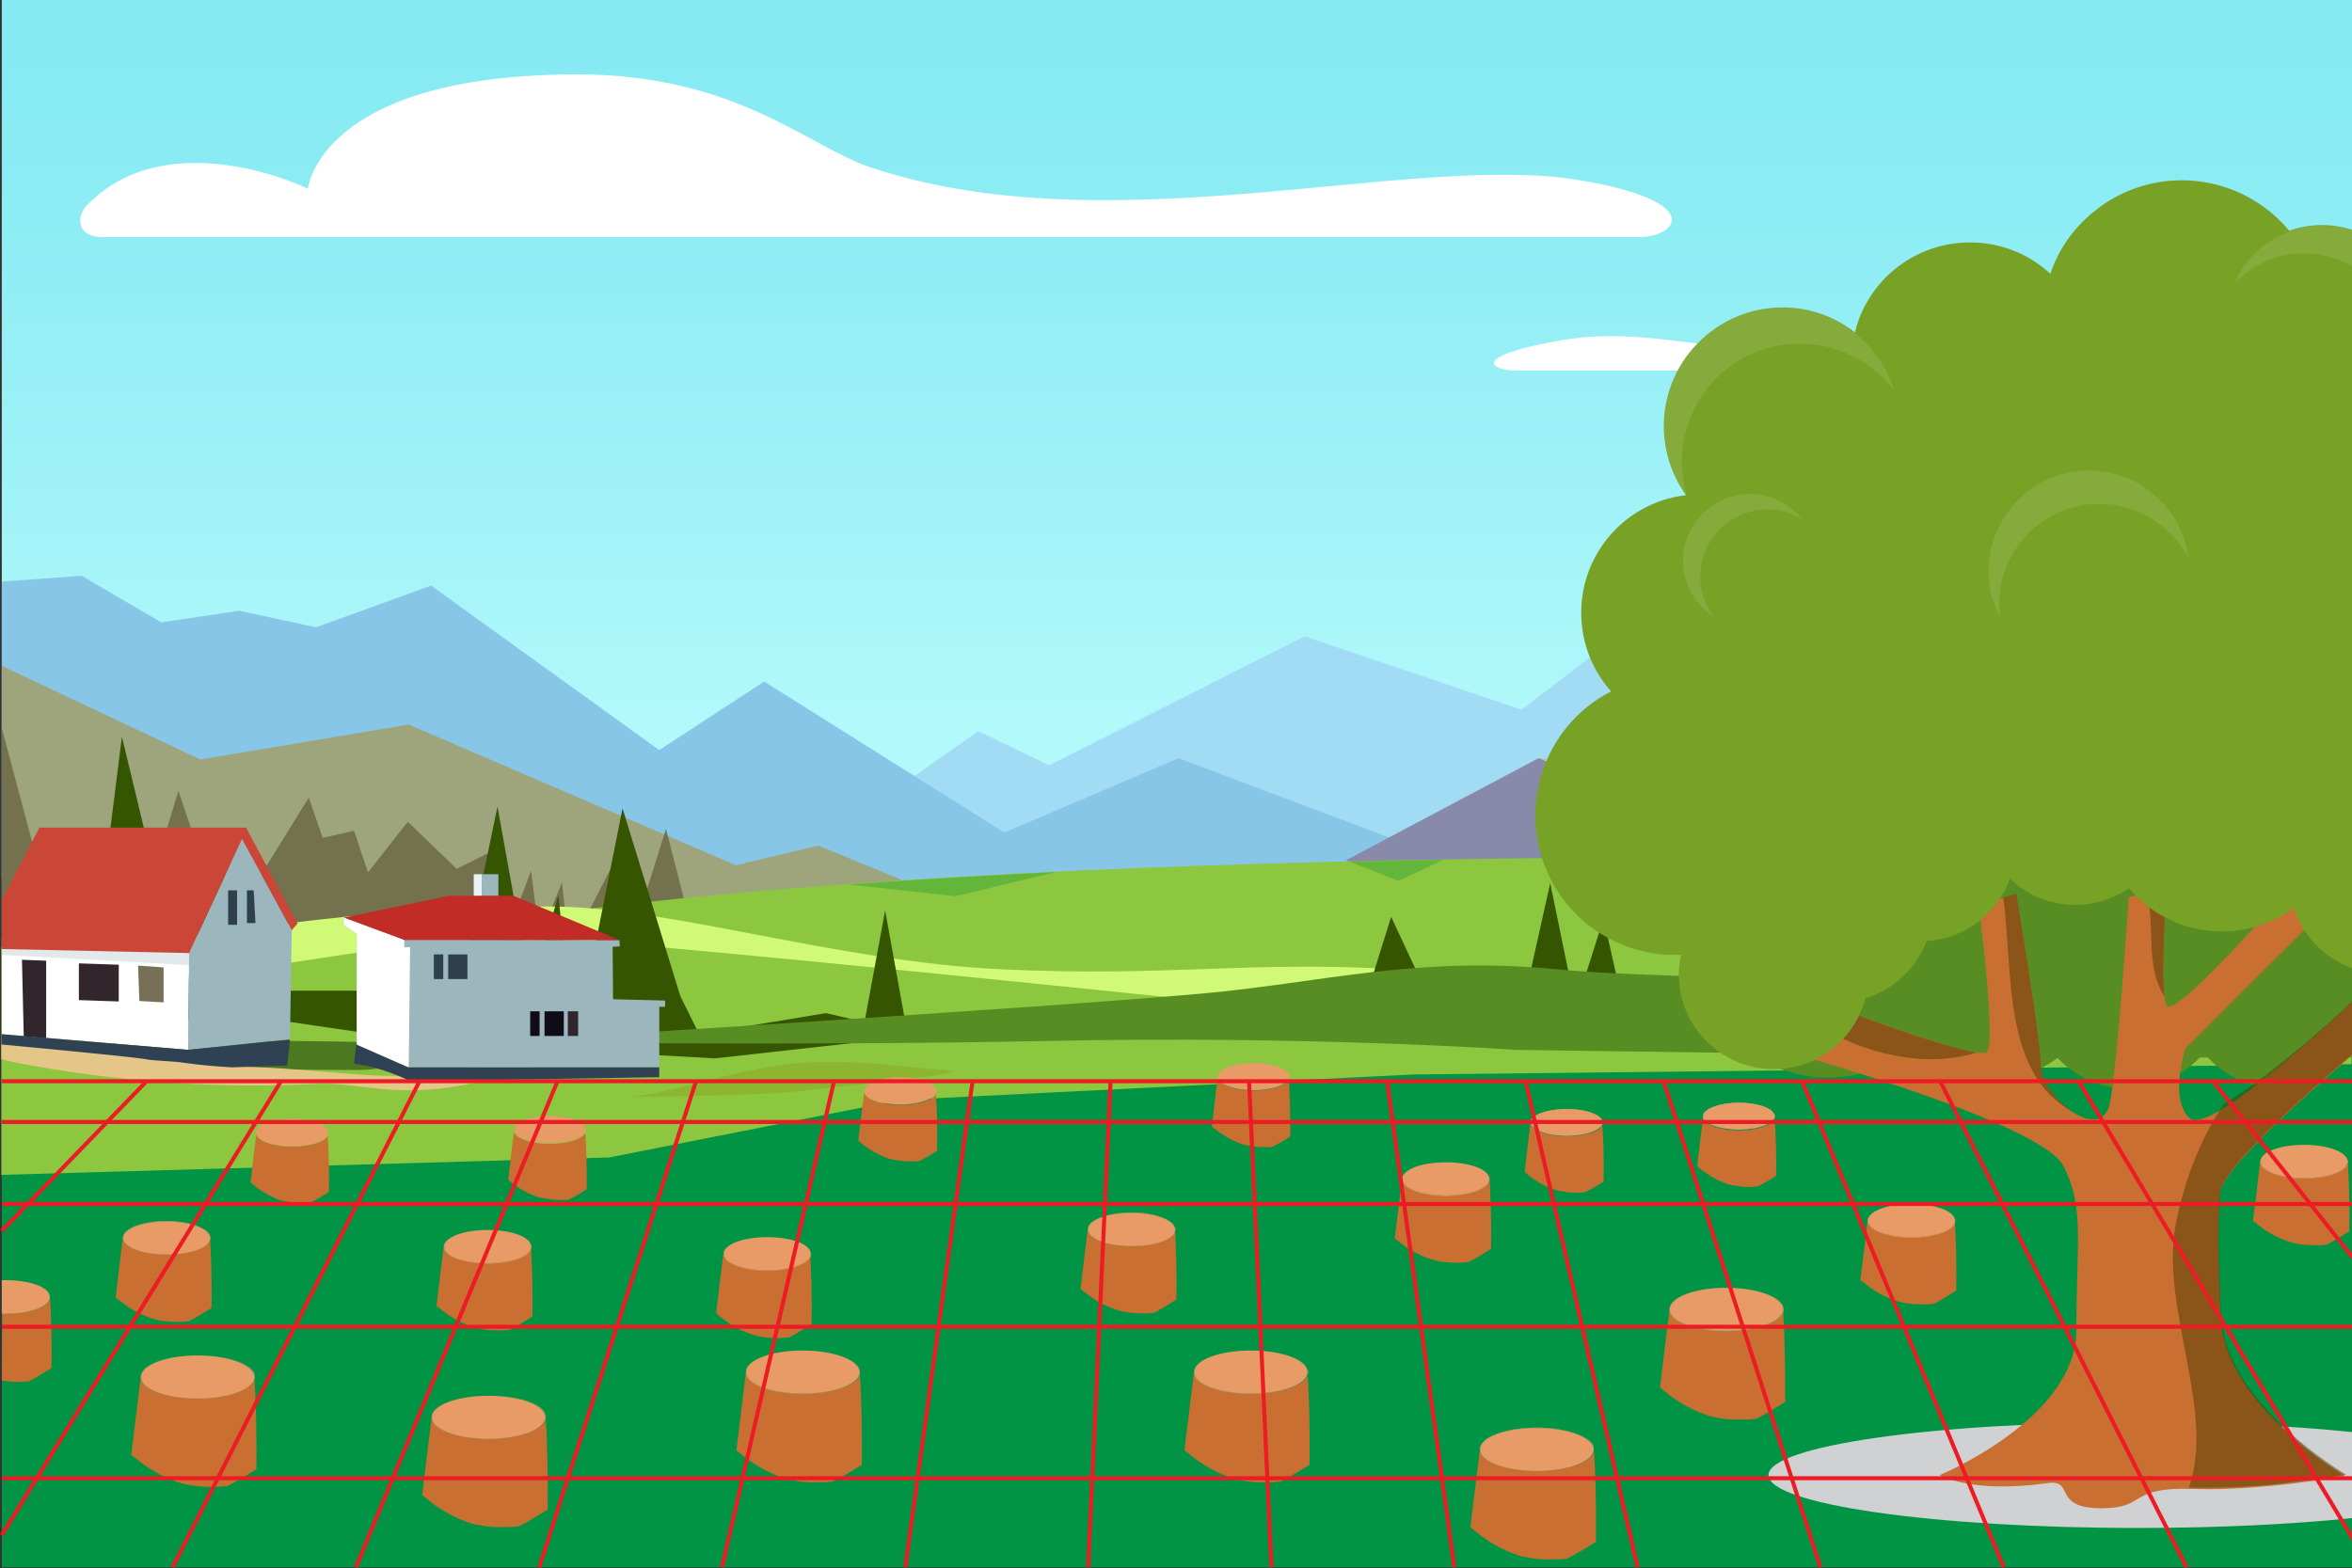 <?xml version="1.0" encoding="utf-8"?>
<!-- Generator: Adobe Illustrator 22.1.0, SVG Export Plug-In . SVG Version: 6.00 Build 0)  -->
<svg version="1.1" id="Livello_1" xmlns="http://www.w3.org/2000/svg" xmlns:xlink="http://www.w3.org/1999/xlink" x="0px" y="0px"
	 viewBox="0 0 524.8 350" style="enable-background:new 0 0 524.8 350;" xml:space="preserve">
<rect x="0" y="0" width="524.8" height="350" fill="#333333" stroke="none"/>
<style type="text/css">
	.st0{fill:url(#SVGID_1_);}
	.st1{fill:#A2DBF4;}
	.st2{fill:#009444;}
	.st3{fill:#87C6E7;}
	.st4{fill:#9EA57C;}
	.st5{fill:#898AA9;}
	.st6{fill:#74714E;}
	.st7{fill:#8DC63F;}
	.st8{opacity:0.4;}
	.st9{fill:#249E30;}
	.st10{fill:#355500;}
	.st11{fill:#4C781F;}
	.st12{fill:#D0F975;}
	.st13{fill:#E5C689;}
	.st14{fill:#588D23;}
	.st15{fill:#9BB6BC;}
	.st16{fill:#C12C27;}
	.st17{fill:#E9F1F3;}
	.st18{fill:#32262C;}
	.st19{fill:#0F0C16;}
	.st20{fill:#2D404C;}
	.st21{fill:#FFFFFF;}
	.st22{fill:#2F4254;}
	.st23{opacity:0.3;fill:#9BB6BC;enable-background:new    ;}
	.st24{fill:#777057;}
	.st25{fill:#CA4737;}
	.st26{fill:#8CB630;}
	.st27{fill:#CCC9A6;}
	.st28{fill:#C96F32;}
	.st29{fill:#E89B67;}
	.st30{fill:#CFD1D2;}
	.st31{opacity:0.5;}
	.st32{fill:#4D3B02;}
	.st33{fill:#77A226;}
	.st34{opacity:0.1;fill:#FFFFFF;enable-background:new    ;}
	.st35{fill:none;stroke:#ED1C24;stroke-width:0.9;stroke-miterlimit:10;}
</style>
<title>G05_12_03</title>
<g>
	<g id="Layer_1">
		
			<linearGradient id="SVGID_1_" gradientUnits="userSpaceOnUse" x1="262.585" y1="443.68" x2="262.585" y2="136.4" gradientTransform="matrix(1 0 0 -1 0 352)">
			<stop  offset="0" style="stop-color:#7BE6F0"/>
			<stop  offset="0.21" style="stop-color:#80E8F1"/>
			<stop  offset="0.45" style="stop-color:#8DECF4"/>
			<stop  offset="0.7" style="stop-color:#A3F4F8"/>
			<stop  offset="0.83" style="stop-color:#B2F9FB"/>
		</linearGradient>
		<rect x="0.4" class="st0" width="524.4" height="195.5"/>
		<polygon class="st1" points="155.2,207.4 218.3,163.2 234.1,170.8 291.1,142 339.5,158.4 387.4,121.7 411.6,131 427.6,117.3 
			444,129.8 478.6,97.5 514.5,123.4 524.8,116.5 524.8,203.1 		"/>
		<path class="st2" d="M524.8,349.8H0.4v-96.6c0,0,353.7-39.9,524.4-20.2V349.8z"/>
		<polygon class="st3" points="343,199.4 263,169.2 224.1,185.8 170.5,152.1 147.1,167.4 96.2,130.7 70.5,140 53.4,136.3 36,138.9 
			18.2,128.5 0.4,129.8 0.4,208.3 98.9,197.7 		"/>
		<polygon class="st4" points="0.4,148.6 44.7,169.5 91.2,161.7 164.2,193.1 182.6,188.7 201.3,196.4 49,217 0.4,219.9 		"/>
		<polygon class="st5" points="343.3,169.2 383.3,177.8 420.6,161.6 463.2,178.4 473.4,173 493.5,184.7 514.3,178.9 524.8,184.2 
			524.9,207 394.8,224.6 300.3,192 		"/>
		<path class="st6" d="M0.4,225.4v-62.9l9.4,35.3l6-12.6l6.1,12.4l5.1-6.4l6,7.8l6.8-22.5l7.2,21.3l3.5-8.1l1.2,7l2.8-4.7l1.9,6.2
			L68.9,178l3.1,9l7-1.6l3.1,9.3l8.9-11.3l10.9,10.5l7-3.5l1.9,11.3l1.9,8.1l5.8-15.5l1.9,15.1l5-12.5l1.6,15.1l10.1-19.8L142,206
			l6.6-21l5.8,22.5l26.8-5.8l5,7.8l3.2,15.6l-52.5,4.3l-27.1,3.3l-35.4-6.9c0,0-22.1,1.6-26,0.4S0.4,225.4,0.4,225.4z"/>
		<path class="st7" d="M524.8,189.6c0,0-36.7-0.6-55.7,1.8c-7.5,1-221.9-4.9-349.8,13c-33.4,4.7-119,7-119,7v50.8l135.7-3.9
			l64.8-12.8l114.3-5.7l209.6-2.3L524.8,189.6z"/>
		<g class="st8">
			<path class="st9" d="M235.8,194.6c-15.7,0.8-31.3,1.7-46.5,2.8l23.9,2.6L235.8,194.6z"/>
			<path class="st9" d="M454,208.8c1.9,0,15.2-11.4,22.7-18.1c-2.6,0.2-5,0.4-7.3,0.7c-2.9,0.4-35.6-0.3-82.2-0.2l47.5,28l45.4-0.9
				C480.2,218.4,451.4,208.8,454,208.8z"/>
			<path class="st9" d="M322,191.9c-6.8,0.1-13.7,0.3-20.8,0.4l10.8,4.3L322,191.9z"/>
		</g>
		<path class="st10" d="M378,227.8l9.4-17.4l7.7,8.6l6-17.1l6.4,14.9c0,0,8-14.1,8-12.3s10.4,10.5,10.4,10.5l8.9-14.4l10.1,9.7l9-12
			l9.7,8.5l4.3-7.7l5.1,18.2l3.9-13.2l3.9,6.1l8.2-12.2l10.2,14.4l7.9-17l10.2,10.3l7.7-41.1v62.8L378,227.8z"/>
		<path class="st11" d="M4.9,233.1c4.3,0,37.6,3.5,41.9,4.5s21.1,1.2,33,1.2s11.8-6,3.5-6.2s-29.9-0.5-32.6-0.2S4.9,233.1,4.9,233.1
			z"/>
		<path class="st12" d="M0.7,206.5c0,0,30.4,2.9,48.7,1.3c12.3-1.1,36.2-5.5,73-5.5c27.1,0,63.6,12.2,100.7,14s54.7-1.9,88.4,0
			c18.8,1.1,36.1-1.7,64.6,3.7l-46.3-3.2l-1.2,5.9l-47.4,2c0,0-139.6-14.7-167.2-15.9c-11-0.5-54.2,7.2-65.1,8.3
			c-34.2,3.4-48.3,1-48.3,1L0.7,206.5z"/>
		<path class="st13" d="M25.9,234.9C15.4,234,2.6,232,1.1,232.2c-0.1,0-0.4-1.5-0.8-1.4v5.6c1.2,0.1-0.2,0.4,15.9,2.9
			c17.9,2.6,36,3.5,54,2.6c11.6-0.6,19.6,4.7,42.6-2s-12.2-0.9-20.4,0s-23-1.3-34.3-1.7s-21.8-2.4-25.9-2.7L25.9,234.9z"/>
		<polygon class="st10" points="102.5,221.1 111,180 118.4,221.1 124.6,199.8 126.9,223 131.2,219.1 138.9,180.4 151.8,222.3 
			156,230.8 184.3,226.1 192.9,228.1 197.5,203.2 202.6,231.4 159.5,236.2 132.7,234.7 104.4,233.9 51.3,226.1 48.6,227.3 
			19.1,228.9 27.2,164.4 41.2,222.6 48.6,186.9 53.6,221.1 		"/>
		<polygon class="st10" points="318.1,221.1 305.2,221.3 310.4,204.6 		"/>
		<polygon class="st10" points="350.4,219 340.7,220.4 345.9,197.1 		"/>
		<polygon class="st10" points="361.7,222.3 351.9,223.6 357.8,205 		"/>
		<path class="st14" d="M524.8,234.6v-17.3c0,0-11.8,2.3-18,3c-14.5,1.8-43.9,3.5-58.6,3.1c-11.7-0.3-67.6-5.4-73.5-5.6
			c-8.2-0.3-19.5-0.7-27.6-1.5c-31.1-3-52.2,3-78.5,5.4c-36.2,3.3-158.7,10.8-158.7,10.8s65.9,1,124.5-0.2s103.7,2,103.7,2
			l122.8,1.7H525L524.8,234.6z"/>
		<polygon class="st15" points="148.4,223.3 148.4,224.7 147.1,224.7 147.1,238.2 91.2,238.2 79.6,231.4 79.6,208.4 76.7,206.4 
			76.7,204.8 90.3,209.7 138.2,209.8 138.3,211.2 136.7,211.3 136.8,223 		"/>
		<polygon class="st16" points="114.5,199.9 100.2,199.9 76.7,204.8 90.2,209.8 138.2,209.8 		"/>
		<rect x="107.5" y="195.1" class="st15" width="3.7" height="4.8"/>
		<rect x="105.7" y="195.1" class="st17" width="1.8" height="4.8"/>
		<rect x="126.7" y="225.7" class="st18" width="2.3" height="5.5"/>
		<rect x="121.5" y="225.7" class="st19" width="4.3" height="5.5"/>
		<rect x="118.3" y="225.7" class="st19" width="2.1" height="5.5"/>
		<rect x="100" y="213" class="st20" width="4.3" height="5.5"/>
		<rect x="96.8" y="213" class="st20" width="2.1" height="5.5"/>
		<polygon class="st21" points="90.2,209.8 90.2,211.4 91.5,211.4 91.2,238.2 79.6,234.1 79.6,208.4 76.7,206.4 76.7,204.8 		"/>
		<path class="st22" d="M147.1,238.2v2.2l-55.5,0.9c-2.7-1.3-5.4-2.3-8.3-3.1c-1-0.3-4.3-0.8-4.3-0.8l0.5-4.3l11.6,5.1H147.1z"/>
		<polygon class="st21" points="42,234.3 42.2,212.7 0.4,209.2 0.4,230.8 		"/>
		<polygon class="st23" points="0.4,213.1 42.5,215.4 42.5,209.4 0.4,208.3 0.4,211.8 		"/>
		<polygon class="st15" points="64.7,231.9 42,234.3 42.2,212.7 54,187.2 65.1,207.6 		"/>
		<polygon class="st18" points="5.3,231.3 10.3,231.7 10.3,214.4 4.9,214.2 		"/>
		<polygon class="st18" points="26.5,215.3 26.5,223.5 17.6,223.2 17.6,215 		"/>
		<polygon class="st24" points="30.8,215.5 31.1,223.4 36.5,223.7 36.5,215.9 		"/>
		<polygon class="st20" points="55.1,198.7 55.1,206 57,206 56.6,198.7 		"/>
		<rect x="50.9" y="198.7" class="st20" width="2" height="7.7"/>
		<path class="st22" d="M64.7,232l-0.6,5.8l-12.3,0.4c-3.6-0.2-7.1-0.5-10.7-1c-2.1-0.4-6.4-0.4-8.5-0.8c-3.2-0.6-32.3-3.3-32.3-3.3
			v-2.3l41.6,3.5L64.7,232z"/>
		<polygon class="st25" points="54.9,184.7 8.8,184.7 0.4,200.9 0.4,211.8 42.2,212.7 54,187.2 65.1,207.6 66.4,206.1 		"/>
		<path class="st26" d="M141.1,244.8c10.8-1.4,25-6.7,37.8-7.6s24.7,1.2,32.6,1.7s-26.8,3.8-34,4.7S141.1,244.8,141.1,244.8z"/>
		<polygon class="st27" points="343.3,169.2 371.6,181 383.3,177.8 		"/>
		<polygon class="st27" points="420.6,161.6 434.4,175.9 443.6,175.3 456.8,182.2 463.2,178.4 		"/>
		<path class="st21" d="M23,52.9h342.8c8.3,0,15.2-7.9-13.4-12.7c-37.8-6.3-104.7,15.1-158.3-2.9c-13.7-4.6-29.9-20.7-65.2-20.7
			c-57.6,0-60.2,25.5-60.2,25.5s-31-15.1-49.3,3.7C17.4,47.7,16.4,52.9,23,52.9z"/>
		<path class="st21" d="M494.3,82.7H338.5c-5.9,0-10.8-3.1,9.5-6.7c26.8-4.8,44.1,10.3,89-5.1c34.4-11.9,22.4,3.6,22.4,3.6
			s11.8-9.8,31,2.6C492.3,78.3,498.9,82.7,494.3,82.7z"/>
		<path class="st28" d="M44.1,312.1c-6.9,0-12.4-2-12.7-4.6c-0.7,5.9-1.5,11.7-2.1,17.2c0.3,0.2,0.5,0.4,0.8,0.6
			c2.8,2.4,6.1,4.3,9.6,5.5c0.6,0.2,1.2,0.4,1.8,0.5h0.2c1.8,0.4,3.7,0.6,5.6,0.5l0,0H48h0.4c0.5,0,1.1,0,1.6-0.1l0,0
			c0.2,0,0.3,0,0.5,0c0.8-0.1,6.7-3.8,6.7-3.8c0.1-8-0.1-14.6-0.4-20C56,310.2,50.6,312.1,44.1,312.1z"/>
		<path class="st29" d="M56.8,307.2c0-0.3-0.1-0.6-0.2-0.8c0,0.5,0.1,0.9,0.1,1.4C56.8,307.6,56.8,307.4,56.8,307.2z"/>
		<path class="st29" d="M31.3,307.2c0,0.1,0,0.1,0,0.2c0-0.3,0.1-0.6,0.1-0.9C31.3,306.8,31.3,307,31.3,307.2z"/>
		<path class="st29" d="M44.1,302.5c-7,0-12.6,2.1-12.6,4.8s5.6,4.8,12.6,4.8s12.6-2.1,12.6-4.8S51,302.5,44.1,302.5z"/>
		<path class="st29" d="M44.1,302.4c-6.5,0-11.8,1.8-12.6,4.2c0,0.3-0.1,0.6-0.1,0.9c0.3,2.6,5.9,4.6,12.7,4.6
			c6.5,0,11.9-1.9,12.7-4.3c0-0.5-0.1-0.9-0.1-1.4C55.6,304.1,50.4,302.4,44.1,302.4z M44.1,312c-7,0-12.6-2.1-12.6-4.8
			s5.6-4.8,12.6-4.8s12.6,2.1,12.6,4.8S51,312,44.1,312L44.1,312z"/>
		<path class="st28" d="M109,321.1c-6.9,0-12.4-2-12.7-4.6c-0.7,5.9-1.5,11.7-2.1,17.2c0.3,0.2,0.5,0.4,0.8,0.6
			c2.8,2.4,6.1,4.3,9.6,5.5c0.6,0.2,1.2,0.4,1.8,0.5h0.2c1.8,0.4,3.7,0.6,5.6,0.5l0,0h0.8h0.4c0.5,0,1,0,1.6-0.1l0,0
			c0.2,0,0.3,0,0.5,0c0.8-0.1,6.7-3.8,6.7-3.8c0.1-8-0.1-14.6-0.4-20C120.9,319.2,115.6,321.1,109,321.1z"/>
		<path class="st29" d="M121.8,316.2c0-0.3-0.1-0.6-0.2-0.8c0,0.5,0.1,0.9,0.1,1.4C121.8,316.6,121.8,316.4,121.8,316.2z"/>
		<path class="st29" d="M96.3,316.2c0,0.1,0,0.1,0,0.2c0-0.3,0.1-0.6,0.1-0.9C96.3,315.8,96.3,316,96.3,316.2z"/>
		<path class="st29" d="M109,311.5c-7,0-12.6,2.1-12.6,4.8s5.7,4.8,12.6,4.8s12.6-2.1,12.6-4.8S116,311.5,109,311.5z"/>
		<path class="st29" d="M109,311.4c-6.4,0-11.8,1.8-12.6,4.2c0,0.3-0.1,0.6-0.1,0.9c0.3,2.6,5.9,4.6,12.7,4.6
			c6.5,0,11.9-1.9,12.7-4.3c0-0.5-0.1-0.9-0.1-1.4C120.6,313.1,115.4,311.4,109,311.4z M109,321c-7,0-12.6-2.1-12.6-4.8
			s5.7-4.8,12.6-4.8s12.6,2.1,12.6,4.8S116,321,109,321L109,321z"/>
		<path class="st28" d="M179.1,311.1c-6.9,0-12.4-2.1-12.7-4.6c-0.7,5.9-1.4,11.7-2.1,17.2l0.8,0.6c2.8,2.4,6.1,4.3,9.6,5.5
			c0.6,0.2,1.1,0.4,1.8,0.5h0.2c1.8,0.4,3.7,0.6,5.6,0.5l0,0h1.2c0.5,0,1.1,0,1.6-0.1l0,0h0.5c0.8-0.1,6.7-3.8,6.7-3.8
			c0.1-8-0.1-14.6-0.4-20C191,309.2,185.6,311.1,179.1,311.1z"/>
		<path class="st29" d="M191.8,306.2c0-0.3-0.1-0.6-0.2-0.8c0,0.5,0,0.9,0.1,1.4C191.8,306.6,191.8,306.4,191.8,306.2z"/>
		<path class="st29" d="M166.3,306.2c0,0.1,0,0.1,0,0.2c0-0.3,0.1-0.6,0.1-0.9C166.4,305.8,166.3,306,166.3,306.2z"/>
		<path class="st29" d="M179.1,301.4c-7,0-12.6,2.1-12.6,4.8s5.6,4.8,12.6,4.8s12.6-2.1,12.6-4.8S186,301.4,179.1,301.4z"/>
		<path class="st29" d="M179.1,301.4c-6.4,0-11.8,1.8-12.6,4.2c0,0.3-0.1,0.6-0.1,0.9c0.3,2.6,5.9,4.6,12.7,4.6
			c6.5,0,11.9-1.9,12.7-4.3c0-0.5,0-0.9-0.1-1.4C190.6,303.1,185.4,301.4,179.1,301.4z M179.1,311c-7,0-12.6-2.1-12.6-4.8
			s5.6-4.8,12.6-4.8s12.6,2.1,12.6,4.8S186,311,179.1,311L179.1,311z"/>
		<path class="st28" d="M279.1,311.1c-6.9,0-12.4-2.1-12.7-4.6c-0.7,5.9-1.5,11.7-2.1,17.2l0.8,0.6c2.8,2.4,6.1,4.3,9.6,5.5
			c0.6,0.2,1.2,0.4,1.8,0.5h0.2c1.8,0.4,3.7,0.6,5.6,0.5l0,0h1.1c0.5,0,1,0,1.6-0.1l0,0h0.5c0.8-0.1,6.7-3.8,6.7-3.8
			c0.1-8-0.1-14.6-0.4-20C291.1,309.2,285.7,311.1,279.1,311.1z"/>
		<path class="st29" d="M291.9,306.2c0-0.3-0.1-0.6-0.2-0.8c0,0.5,0,0.9,0.1,1.4C291.9,306.6,291.9,306.4,291.9,306.2z"/>
		<path class="st29" d="M266.4,306.2c0,0.1,0,0.1,0,0.2c0-0.3,0.1-0.6,0.1-0.9C266.4,305.8,266.4,306,266.4,306.2z"/>
		<path class="st29" d="M279.1,301.4c-7,0-12.6,2.1-12.6,4.8s5.6,4.8,12.6,4.8s12.6-2.1,12.6-4.8S286.1,301.4,279.1,301.4z"/>
		<path class="st29" d="M279.1,301.4c-6.5,0-11.8,1.8-12.6,4.2c0,0.3-0.1,0.6-0.1,0.9c0.3,2.6,5.9,4.6,12.7,4.6
			c6.5,0,11.9-1.9,12.6-4.3c0-0.5,0-0.9-0.1-1.4C290.7,303.1,285.5,301.4,279.1,301.4z M279.1,311c-7,0-12.6-2.1-12.6-4.8
			s5.6-4.8,12.6-4.8s12.6,2.1,12.6,4.8S286.1,311,279.1,311L279.1,311z"/>
		<path class="st28" d="M385.2,297.1c-6.9,0-12.4-2.1-12.7-4.6c-0.7,5.9-1.5,11.7-2.1,17.2l0.8,0.6c2.8,2.4,6.1,4.3,9.6,5.5
			c0.6,0.2,1.1,0.4,1.8,0.5h0.1c1.8,0.4,3.7,0.6,5.6,0.5l0,0h1.2c0.5,0,1,0,1.6-0.1l0,0h0.5c0.8-0.1,6.7-3.8,6.7-3.8
			c0.1-8-0.1-14.6-0.4-20C397.1,295.2,391.7,297.1,385.2,297.1z"/>
		<path class="st29" d="M397.9,292.2c0-0.3-0.1-0.6-0.2-0.8c0,0.5,0,0.9,0.1,1.4C397.9,292.6,397.9,292.4,397.9,292.2z"/>
		<path class="st29" d="M372.4,292.2c0,0.1,0,0.1,0,0.2c0-0.3,0.1-0.6,0.1-0.9C372.4,291.8,372.4,292,372.4,292.2z"/>
		<path class="st29" d="M385.2,287.4c-7,0-12.6,2.1-12.6,4.8s5.6,4.8,12.6,4.8s12.6-2.1,12.6-4.8S392.1,287.4,385.2,287.4z"/>
		<path class="st29" d="M385.2,287.4c-6.5,0-11.8,1.8-12.6,4.2c0,0.3-0.1,0.6-0.1,0.9c0.3,2.6,5.9,4.6,12.7,4.6
			c6.5,0,11.9-1.9,12.7-4.3c0-0.5,0-0.9-0.1-1.4C396.7,289.1,391.5,287.4,385.2,287.4z M385.2,297c-7,0-12.6-2.1-12.6-4.8
			s5.6-4.8,12.6-4.8s12.6,2.1,12.6,4.8S392.1,297,385.2,297L385.2,297z"/>
		<path class="st28" d="M0.4,308.1c1.1,0.2,2.2,0.3,3.4,0.3h0.9l1.2-0.1l0,0h0.4c0.6-0.1,5.2-3,5.2-3c0.1-6.2-0.1-11.2-0.3-15.4
			c-0.6,1.9-4.7,3.3-9.7,3.3h-1L0.4,308.1z"/>
		<path class="st29" d="M11.2,289.5c0-0.2-0.1-0.4-0.1-0.6c0,0.4,0,0.7,0.1,1.1C11.1,289.7,11.2,289.6,11.2,289.5z"/>
		<path class="st29" d="M0.4,293.2h1c5,0,9.1-1.4,9.7-3.3c0-0.4-0.1-0.7-0.1-1.1c-0.8-1.8-4.8-3.1-9.6-3.1h-1"/>
		<path class="st28" d="M37.2,280c-5.3,0-9.6-1.6-9.8-3.6c-0.6,4.6-1.1,9-1.6,13.2c0.2,0.1,0.4,0.3,0.6,0.4c2.2,1.9,4.7,3.3,7.4,4.2
			c0.4,0.1,0.9,0.3,1.3,0.4h0.1c1.4,0.3,2.9,0.4,4.3,0.4h0.9c0.4,0,0.8,0,1.2-0.1l0,0h0.4c0.6-0.1,5.2-3,5.2-3
			c0.1-6.2-0.1-11.2-0.3-15.4C46.3,278.6,42.2,280,37.2,280z"/>
		<path class="st29" d="M47,276.3c0-0.2,0-0.4-0.1-0.6c0,0.4,0,0.7,0.1,1.1C46.9,276.6,46.9,276.4,47,276.3z"/>
		<path class="st29" d="M27.4,276.3c0,0.1,0,0.1,0,0.2c0-0.2,0-0.5,0.1-0.7C27.4,275.9,27.4,276.1,27.4,276.3z"/>
		<path class="st29" d="M37.2,272.6c-5.4,0-9.7,1.6-9.7,3.7s4.3,3.7,9.7,3.7s9.7-1.6,9.7-3.7S42.5,272.6,37.2,272.6z"/>
		<path class="st29" d="M37.2,272.5c-5,0-9,1.4-9.7,3.2c0,0.2-0.1,0.5-0.1,0.7c0.2,2,4.5,3.6,9.8,3.6c5,0,9.2-1.4,9.7-3.3
			c0-0.4,0-0.7-0.1-1.1C46,273.9,42,272.5,37.2,272.5z M37.2,280c-5.4,0-9.7-1.6-9.7-3.7s4.3-3.7,9.7-3.7s9.7,1.6,9.7,3.7
			S42.5,280,37.2,280L37.2,280z"/>
		<path class="st28" d="M108.8,281.9c-5.3,0-9.6-1.6-9.8-3.6c-0.6,4.6-1.1,9-1.6,13.2c0.2,0.1,0.4,0.3,0.6,0.4
			c2.2,1.9,4.7,3.3,7.4,4.2c0.4,0.1,0.9,0.3,1.3,0.4h0.1c1.4,0.3,2.9,0.4,4.3,0.4l0,0h0.6h0.3c0.4,0,0.8,0,1.2-0.1l0,0
			c0.1,0,0.3,0,0.4,0c0.6-0.1,5.2-3,5.2-3c0.1-6.2-0.1-11.2-0.3-15.4C118,280.5,113.9,281.9,108.8,281.9z"/>
		<path class="st29" d="M118.6,278.2c0-0.2,0-0.4-0.1-0.6c0,0.3,0,0.7,0.1,1C118.6,278.5,118.6,278.3,118.6,278.2z"/>
		<path class="st29" d="M99,278.2c0,0.1,0,0.1,0,0.2c0-0.2,0-0.5,0.1-0.7C99.1,277.9,99,278,99,278.2z"/>
		<path class="st29" d="M108.8,274.5c-5.3,0-9.7,1.6-9.7,3.7s4.3,3.7,9.7,3.7s9.7-1.6,9.7-3.7S114.2,274.5,108.8,274.5z"/>
		<path class="st29" d="M108.8,274.5c-5,0-9,1.4-9.7,3.2c0,0.2-0.1,0.5-0.1,0.7c0.2,2,4.5,3.6,9.8,3.6c5,0,9.2-1.4,9.7-3.3
			c0-0.4-0.1-0.7-0.1-1C117.7,275.8,113.7,274.5,108.8,274.5z M108.8,281.9c-5.3,0-9.7-1.6-9.7-3.7s4.3-3.7,9.7-3.7s9.7,1.6,9.7,3.7
			S114.2,281.9,108.8,281.9z"/>
		<path class="st28" d="M171.2,283.5c-5.3,0-9.6-1.6-9.8-3.6c-0.6,4.6-1.1,9-1.6,13.2c0.2,0.1,0.4,0.3,0.6,0.5
			c2.2,1.9,4.7,3.3,7.4,4.2c0.4,0.1,0.9,0.3,1.3,0.4h0.1c1.4,0.3,2.9,0.4,4.3,0.4h0.9c0.4,0,0.8,0,1.2-0.1l0,0h0.4
			c0.6-0.1,5.1-3,5.1-3c0.1-6.2-0.1-11.2-0.3-15.4C180.4,282.1,176.3,283.5,171.2,283.5z"/>
		<path class="st29" d="M181,279.8c0-0.2-0.1-0.4-0.1-0.6c0,0.4,0.1,0.7,0.1,1.1C181,280.1,181,280,181,279.8z"/>
		<path class="st29" d="M161.4,279.8c0,0.1,0,0.1,0,0.2c0-0.2,0-0.5,0.1-0.7C161.5,279.5,161.4,279.6,161.4,279.8z"/>
		<path class="st29" d="M171.2,276.1c-5.4,0-9.7,1.6-9.7,3.7s4.3,3.7,9.7,3.7s9.7-1.6,9.7-3.7S176.6,276.1,171.2,276.1z"/>
		<path class="st29" d="M171.2,276.1c-5,0-9,1.4-9.7,3.2c0,0.2,0,0.5-0.1,0.7c0.2,2,4.5,3.6,9.8,3.6c5,0,9.1-1.4,9.7-3.3
			c0-0.4,0-0.7-0.1-1.1C180.1,277.4,176.1,276.1,171.2,276.1z M171.2,283.5c-5.4,0-9.7-1.6-9.7-3.7s4.3-3.7,9.7-3.7s9.7,1.6,9.7,3.7
			S176.6,283.5,171.2,283.5z"/>
		<path class="st28" d="M252.5,278.1c-5.3,0-9.6-1.6-9.8-3.6c-0.6,4.6-1.1,9-1.6,13.2c0.2,0.1,0.4,0.3,0.6,0.4
			c2.2,1.9,4.7,3.3,7.4,4.2c0.4,0.1,0.9,0.3,1.4,0.4h0.1c1.4,0.3,2.9,0.4,4.3,0.4l0,0h0.6h0.3c0.4,0,0.8,0,1.2-0.1l0,0
			c0.1,0,0.3,0,0.4,0c0.6-0.1,5.1-3,5.1-3c0.1-6.2-0.1-11.2-0.3-15.4C261.6,276.6,257.5,278.1,252.5,278.1z"/>
		<path class="st29" d="M262.3,274.4c0-0.2-0.1-0.4-0.1-0.6c0,0.3,0,0.7,0.1,1C262.3,274.7,262.3,274.5,262.3,274.4z"/>
		<path class="st29" d="M242.7,274.4c0,0.1,0,0.1,0,0.2c0-0.2,0-0.5,0.1-0.7C242.7,274,242.7,274.2,242.7,274.4z"/>
		<path class="st29" d="M252.5,270.7c-5.4,0-9.7,1.6-9.7,3.7s4.3,3.7,9.7,3.7c5.4,0,9.7-1.6,9.7-3.7S257.8,270.7,252.5,270.7z"/>
		<path class="st29" d="M252.5,270.6c-5,0-9,1.4-9.7,3.2c0,0.2,0,0.5-0.1,0.7c0.2,2,4.5,3.6,9.8,3.6c5,0,9.2-1.4,9.7-3.3
			c0-0.4,0-0.7-0.1-1C261.4,272,257.4,270.6,252.5,270.6z M252.5,278.1c-5.4,0-9.7-1.6-9.7-3.7s4.3-3.7,9.7-3.7
			c5.4,0,9.7,1.6,9.7,3.7S257.8,278,252.5,278.1L252.5,278.1z"/>
		<path class="st28" d="M322.6,266.8c-5.3,0-9.5-1.6-9.8-3.6c-0.5,4.6-1.1,9-1.6,13.2c0.2,0.1,0.4,0.3,0.6,0.4
			c2.2,1.9,4.7,3.3,7.4,4.2c0.4,0.1,0.9,0.3,1.4,0.4h0.1c1.4,0.3,2.9,0.4,4.3,0.4l0,0h0.6h0.3c0.4,0,0.8,0,1.2-0.1l0,0h0.4
			c0.6-0.1,5.2-3,5.2-3c0.1-6.2-0.1-11.2-0.3-15.4C331.8,265.4,327.7,266.8,322.6,266.8z"/>
		<path class="st29" d="M332.4,263.1c0-0.2-0.1-0.4-0.1-0.6c0,0.3,0,0.7,0.1,1C332.4,263.4,332.4,263.2,332.4,263.1z"/>
		<path class="st29" d="M312.8,263.1c0,0.1,0,0.1,0,0.2l0.1-0.7C312.9,262.8,312.8,262.9,312.8,263.1z"/>
		<path class="st29" d="M322.6,259.4c-5.4,0-9.7,1.6-9.7,3.7s4.3,3.7,9.7,3.7s9.7-1.6,9.7-3.7S328,259.4,322.6,259.4z"/>
		<path class="st29" d="M322.6,259.4c-5,0-9,1.4-9.7,3.2l-0.1,0.7c0.2,2,4.5,3.6,9.8,3.6c5,0,9.1-1.4,9.7-3.3c0-0.4,0-0.7-0.1-1
			C331.5,260.7,327.5,259.4,322.6,259.4z M322.6,266.8c-5.4,0-9.7-1.6-9.7-3.7s4.3-3.7,9.7-3.7s9.7,1.6,9.7,3.7
			S328,266.8,322.6,266.8z"/>
		<path class="st28" d="M426.5,276.1c-5.3,0-9.5-1.6-9.8-3.6c-0.5,4.6-1.1,9-1.6,13.2l0.6,0.4c2.2,1.9,4.7,3.3,7.4,4.2
			c0.4,0.1,0.9,0.3,1.4,0.4h0.1c1.4,0.3,2.9,0.4,4.3,0.4l0,0h0.9c0.4,0,0.8,0,1.2-0.1l0,0h0.4c0.6-0.1,5.1-3,5.1-3
			c0.1-6.2-0.1-11.2-0.3-15.4C435.6,274.7,431.5,276.1,426.5,276.1z"/>
		<path class="st29" d="M436.3,272.4c0-0.2,0-0.4-0.1-0.6c0,0.3,0,0.7,0.1,1.1C436.2,272.7,436.3,272.6,436.3,272.4z"/>
		<path class="st29" d="M416.7,272.4c0,0,0,0.1,0,0.2l0.1-0.7C416.7,272.1,416.7,272.3,416.7,272.4z"/>
		<path class="st29" d="M426.5,268.7c-5.4,0-9.7,1.6-9.7,3.7s4.3,3.7,9.7,3.7s9.7-1.6,9.7-3.7S431.8,268.7,426.5,268.7z"/>
		<path class="st29" d="M426.5,268.7c-5,0-9,1.4-9.7,3.2l-0.1,0.7c0.2,2,4.5,3.6,9.8,3.6c5,0,9.2-1.4,9.7-3.3c0-0.4,0-0.7-0.1-1.1
			C435.4,270,431.4,268.7,426.5,268.7z M426.5,276.1c-5.4,0-9.7-1.6-9.7-3.7s4.3-3.7,9.7-3.7s9.7,1.6,9.7,3.7
			S431.8,276.1,426.5,276.1L426.5,276.1z"/>
		<path class="st28" d="M514.1,262.9c-5.3,0-9.5-1.6-9.8-3.6c-0.5,4.6-1.1,9-1.6,13.2c0.2,0.1,0.4,0.3,0.6,0.4
			c2.2,1.9,4.7,3.3,7.4,4.2c0.4,0.1,0.9,0.3,1.4,0.4h0.1c1.4,0.3,2.9,0.4,4.3,0.4h0.9c0.4,0,0.8,0,1.2-0.1l0,0h0.4
			c0.6-0.1,5.2-3,5.2-3c0.1-6.2-0.1-11.2-0.3-15.4C523.2,261.5,519.1,262.9,514.1,262.9z"/>
		<path class="st29" d="M523.9,259.2c0-0.2-0.1-0.4-0.2-0.6c0,0.4,0,0.7,0.1,1.1C523.8,259.5,523.9,259.4,523.9,259.2z"/>
		<path class="st29" d="M504.3,259.2c0,0.1,0,0.1,0,0.2c0-0.2,0.1-0.5,0.1-0.7C504.3,258.9,504.3,259,504.3,259.2z"/>
		<path class="st29" d="M514.1,255.5c-5.4,0-9.7,1.6-9.7,3.7s4.3,3.7,9.7,3.7c5.4,0,9.7-1.6,9.7-3.7S519.4,255.5,514.1,255.5z"/>
		<path class="st29" d="M514.1,255.5c-5,0-9,1.4-9.7,3.2c0,0.2,0,0.5-0.1,0.7c0.2,2,4.5,3.6,9.8,3.6c5,0,9.2-1.4,9.7-3.3
			c0-0.4,0-0.7-0.1-1.1C522.9,256.8,518.9,255.5,514.1,255.5z M514.1,262.9c-5.4,0-9.7-1.6-9.7-3.7s4.3-3.7,9.7-3.7
			c5.4,0,9.7,1.6,9.7,3.7S519.4,262.9,514.1,262.9L514.1,262.9z"/>
		<path class="st28" d="M349.6,253.6c-4.3,0-7.9-1.3-8.1-2.9c-0.5,3.8-0.9,7.4-1.3,10.9c0.2,0.1,0.3,0.2,0.5,0.4
			c1.8,1.5,3.9,2.7,6.1,3.5c0.4,0.1,0.7,0.2,1.1,0.3h0.1c1.2,0.2,2.4,0.4,3.5,0.4h0.8l1-0.1l0,0h0.3c1.5-0.7,2.9-1.5,4.2-2.4
			c0.1-5.1,0-9.2-0.3-12.6C357.1,252.5,353.8,253.6,349.6,253.6z"/>
		<path class="st29" d="M357.7,250.6c0-0.2,0-0.4-0.1-0.5c0,0.3,0,0.6,0.1,0.9C357.7,250.8,357.7,250.7,357.7,250.6z"/>
		<path class="st29" d="M341.6,250.6c0,0,0,0.1,0,0.1c0-0.2,0-0.4,0.1-0.6C341.6,250.3,341.5,250.4,341.6,250.6z"/>
		<path class="st29" d="M349.6,247.5c-4.4,0-8,1.4-8,3s3.6,3,8,3s8-1.4,8-3S354,247.5,349.6,247.5z"/>
		<path class="st29" d="M349.6,247.5c-4.1,0-7.5,1.1-8,2.6c0,0.2,0,0.4-0.1,0.6c0.2,1.6,3.7,2.9,8.1,2.9c4.1,0,7.5-1.2,8-2.7
			c0-0.3,0-0.6-0.1-0.9C356.9,248.6,353.6,247.5,349.6,247.5z M349.6,253.6c-4.4,0-8-1.4-8-3s3.6-3,8-3s8,1.4,8,3
			S354,253.6,349.6,253.6z"/>
		<path class="st28" d="M388,252.3c-4.3,0-7.9-1.3-8-2.9c-0.5,3.8-0.9,7.4-1.3,10.9l0.5,0.4c1.8,1.5,3.9,2.7,6.1,3.5
			c0.4,0.1,0.7,0.2,1.1,0.3h0.1c1.2,0.2,2.4,0.4,3.5,0.4h0.8l1-0.1l0,0h0.3c1.5-0.7,2.9-1.5,4.2-2.4c0.1-5.1-0.1-9.2-0.3-12.6
			C395.5,251.1,392.1,252.3,388,252.3z"/>
		<path class="st29" d="M396.1,249.2c0-0.2,0-0.4-0.1-0.5l0.1,0.9C396,249.4,396.1,249.3,396.1,249.2z"/>
		<path class="st29" d="M379.9,249.2c0,0,0,0.1,0,0.1c0-0.2,0-0.4,0.1-0.6C379.9,248.9,379.9,249,379.9,249.2z"/>
		<path class="st29" d="M388,246.1c-4.4,0-8,1.4-8,3s3.6,3,8,3s8-1.4,8-3S392.4,246.1,388,246.1z"/>
		<path class="st29" d="M388,246.1c-4.1,0-7.4,1.2-8,2.6c0,0.2,0,0.4-0.1,0.6c0.2,1.6,3.7,2.9,8,2.9c4.1,0,7.5-1.2,8-2.7l-0.1-0.9
			C395.3,247.2,392,246.1,388,246.1z M388,252.2c-4.4,0-8-1.4-8-3s3.6-3,8-3s8,1.4,8,3S392.4,252.2,388,252.2z"/>
		<path class="st28" d="M122.7,255.3c-4.3,0-7.9-1.3-8-2.9c-0.5,3.8-0.9,7.4-1.3,10.9l0.5,0.4c1.8,1.5,3.8,2.7,6,3.4
			c0.4,0.1,0.7,0.2,1.1,0.3h0.1c1.2,0.2,2.4,0.4,3.6,0.4h0.7h1l0,0h0.3c1.5-0.7,2.9-1.5,4.2-2.4c0.1-5.1-0.1-9.2-0.3-12.6
			C130.2,254.1,126.8,255.3,122.7,255.3z"/>
		<path class="st29" d="M130.8,252.2c0-0.2,0-0.4-0.1-0.5c0,0.3,0,0.6,0.1,0.9C130.7,252.4,130.7,252.3,130.8,252.2z"/>
		<path class="st29" d="M114.6,252.2c0,0,0,0.1,0,0.1l0.1-0.6C114.6,251.9,114.6,252,114.6,252.2z"/>
		<path class="st29" d="M122.7,249.1c-4.4,0-8,1.4-8,3s3.6,3,8,3s8-1.4,8-3S127.1,249.1,122.7,249.1z"/>
		<path class="st29" d="M122.7,249.1c-4.1,0-7.4,1.1-8,2.6l-0.1,0.6c0.2,1.6,3.7,2.9,8,2.9c4.1,0,7.5-1.2,8-2.7c0-0.3,0-0.6-0.1-0.9
			C130,250.2,126.7,249.1,122.7,249.1z M122.7,255.2c-4.4,0-8-1.4-8-3s3.6-3,8-3s8,1.4,8,3S127.1,255.2,122.7,255.2z"/>
		<path class="st28" d="M200.9,246.6c-4.3,0-7.9-1.3-8.1-2.9c-0.4,3.8-0.9,7.4-1.3,10.9l0.5,0.4c1.8,1.5,3.9,2.7,6.1,3.5
			c0.4,0.1,0.7,0.2,1.1,0.3h0.1c1.2,0.2,2.4,0.4,3.6,0.4l0,0h0.7h1l0,0h0.3c1.5-0.7,2.9-1.5,4.2-2.4c0.1-5.1,0-9.2-0.3-12.7
			C208.5,245.4,205.1,246.6,200.9,246.6z"/>
		<path class="st29" d="M209,243.5c0-0.2,0-0.4-0.1-0.5c0,0.3,0,0.6,0.1,0.9C209,243.7,209,243.6,209,243.5z"/>
		<path class="st29" d="M192.9,243.5c0,0,0,0.1,0,0.1c0-0.2,0.1-0.4,0.1-0.6C192.9,243.2,192.8,243.3,192.9,243.5z"/>
		<path class="st29" d="M200.9,240.5c-4.4,0-8,1.4-8,3s3.6,3,8,3s8-1.4,8-3S205.3,240.5,200.9,240.5z"/>
		<path class="st29" d="M200.9,240.4c-4.1,0-7.4,1.1-8,2.6c0,0.2,0,0.4-0.1,0.6c0.2,1.6,3.7,2.9,8.1,2.9c4.1,0,7.5-1.2,8-2.7
			c0-0.3,0-0.6-0.1-0.9C208.2,241.5,204.9,240.4,200.9,240.4z M200.9,246.5c-4.4,0-8-1.4-8-3s3.6-3,8-3s8,1.4,8,3
			S205.3,246.5,200.9,246.5z"/>
		<path class="st28" d="M279.7,243.4c-4.3,0-7.9-1.3-8-2.9c-0.5,3.8-0.9,7.4-1.3,10.9l0.5,0.4c1.8,1.5,3.9,2.7,6.1,3.5
			c0.4,0.1,0.7,0.2,1.1,0.3h0.1c1.2,0.2,2.4,0.4,3.5,0.4h0.7h1l0,0h0.3c1.5-0.7,2.9-1.5,4.2-2.4c0-5.1-0.1-9.2-0.3-12.7
			C287.2,242.2,283.8,243.4,279.7,243.4z"/>
		<path class="st29" d="M287.7,240.3c0-0.2,0-0.4-0.1-0.5l0.1,0.9C287.7,240.6,287.7,240.4,287.7,240.3z"/>
		<path class="st29" d="M271.6,240.3c0,0,0,0.1,0,0.1c0-0.2,0-0.4,0.1-0.6C271.6,240,271.6,240.2,271.6,240.3z"/>
		<path class="st29" d="M279.7,237.3c-4.4,0-8,1.4-8,3s3.6,3,8,3s8-1.4,8-3S284.1,237.3,279.7,237.3z"/>
		<path class="st29" d="M279.7,237.3c-4.1,0-7.4,1.1-8,2.6c0,0.2,0,0.4-0.1,0.6c0.2,1.6,3.7,2.9,8,2.9c4.1,0,7.5-1.2,8-2.7l-0.1-0.9
			C287,238.4,283.7,237.3,279.7,237.3z M279.7,243.4c-4.4,0-8-1.4-8-3s3.6-3,8-3s8,1.4,8,3S284.1,243.4,279.7,243.4z"/>
		<path class="st28" d="M65.2,255.9c-4.3,0-7.9-1.3-8-2.9c-0.5,3.8-0.9,7.4-1.3,10.9l0.5,0.4c1.8,1.5,3.8,2.7,6,3.5
			c0.4,0.1,0.7,0.2,1.1,0.3h0.1c1.2,0.2,2.4,0.4,3.5,0.4h0.8c0.3,0,0.7,0,1-0.1l0,0h0.3c1.5-0.7,2.9-1.5,4.2-2.4
			c0.1-5.1-0.1-9.2-0.3-12.6C72.8,254.7,69.4,255.9,65.2,255.9z"/>
		<path class="st29" d="M73.3,252.8c0-0.2,0-0.4-0.1-0.5c0,0.3,0,0.6,0,0.9C73.2,253,73.3,252.9,73.3,252.8z"/>
		<path class="st29" d="M57.2,252.8c0,0,0,0.1,0,0.1l0.1-0.6C57.2,252.5,57.1,252.7,57.2,252.8z"/>
		<path class="st29" d="M65.2,249.8c-4.4,0-8,1.4-8,3s3.6,3,8,3s8-1.4,8-3S69.6,249.8,65.2,249.8z"/>
		<path class="st29" d="M65.2,249.7c-4.1,0-7.4,1.1-8,2.6l-0.1,0.6c0.2,1.6,3.7,2.9,8,2.9c4.1,0,7.5-1.2,8-2.7c0-0.3,0-0.6,0-0.9
			C72.5,250.8,69.2,249.7,65.2,249.7z M65.2,255.8c-4.4,0-8-1.4-8-3s3.6-3,8-3s8,1.4,8,3S69.6,255.8,65.2,255.8z"/>
		<path class="st28" d="M342.9,328.3c-6.9,0-12.4-2.1-12.7-4.6c-0.7,5.9-1.5,11.7-2.1,17.2c0.3,0.2,0.5,0.4,0.8,0.6
			c2.8,2.4,6.1,4.3,9.6,5.5c0.6,0.2,1.1,0.4,1.8,0.5h0.2c1.8,0.4,3.7,0.6,5.6,0.5l0,0h0.8h0.4c0.5,0,1,0,1.6-0.1l0,0
			c0.2,0,0.4,0,0.5,0c0.8-0.1,6.7-3.8,6.7-3.8c0.1-8-0.1-14.6-0.4-20C354.8,326.5,349.4,328.3,342.9,328.3z"/>
		<path class="st29" d="M355.6,323.5c0-0.3-0.1-0.5-0.2-0.8l0.1,1.4C355.6,323.9,355.6,323.7,355.6,323.5z"/>
		<path class="st29" d="M330.1,323.5c0,0.1,0,0.1,0,0.2c0-0.3,0.1-0.6,0.1-0.9C330.1,323,330.1,323.3,330.1,323.5z"/>
		<path class="st29" d="M342.9,318.7c-7,0-12.6,2.1-12.6,4.8s5.6,4.8,12.6,4.8s12.6-2.1,12.6-4.8S349.8,318.7,342.9,318.7z"/>
		<path class="st29" d="M342.9,318.6c-6.4,0-11.8,1.8-12.6,4.2c0,0.3-0.1,0.6-0.1,0.9c0.3,2.6,5.9,4.6,12.7,4.6
			c6.5,0,11.9-1.9,12.7-4.3l-0.1-1.4C354.4,320.4,349.2,318.6,342.9,318.6z M342.9,328.3c-7,0-12.6-2.1-12.6-4.8s5.6-4.8,12.6-4.8
			s12.6,2.1,12.6,4.8S349.8,328.3,342.9,328.3z"/>
		<path class="st30" d="M524.8,338.8c-13.5,1.4-30,2.2-47.8,2.2c-45.5,0-82.4-5.3-82.4-11.8s36.9-11.8,82.4-11.8
			c17.8,0,34.3,0.8,47.8,2.2V338.8z"/>
		<path class="st14" d="M525,190.7c-3.9-6-9.6-8.1-17.3-8.1c-5.8,0-11.3,2.3-15.4,6.4c-6.8-9.9-20.3-12.4-30.2-5.6
			c-2.2,1.5-4.1,3.4-5.6,5.5c-5.2-10.8-18.1-15.4-28.9-10.2c-2.5,1.2-4.8,2.9-6.7,5c-14.9-7.2-32.8-0.9-39.9,13.9
			c-7.2,14.9-0.9,32.8,13.9,39.9c11.3,5.5,24.9,3.3,33.9-5.5c7.3,9.5,20.8,11.3,30.3,4.1c8.2,8.7,22,9.2,30.7,0.9
			c0.7-0.6,1.3-1.3,1.9-2.1c4.1,5.1,10.3,8,16.8,8c7.5,0,12.3-5.4,16.2-11.1L525,190.7z"/>
		<path class="st28" d="M432.8,329.2c0,0,30.5-12.6,30.5-32.3s1.9-27.3-2.9-36.7s-58.3-24.5-58.3-24.5l4.7-12
			c0,0,34.3,13.1,36.5,11.1s-1.8-32.9-1.8-32.9l8.4-2.3c0,0,5.3,31.4,5.5,38.4s13.6,17.5,15.4,8.1s4.2-45.9,4.2-45.9l8.4-1.7
			c0,0-1.5,22.4,0,25.9s26.2-24.8,26.2-24.8l8,4.5l-29.9,29.8c0,0-3.8,11.1,0.8,15.6s36.5-26,36.5-26v11.9c0,0-29.4,24.6-29.7,31
			s-0.7,7.6,0.2,27.5s27.8,35.5,27.8,35.5s-19.1,3.4-33.6,2.9c-15.2-0.6-10.4,4.3-20.8,4.3c-11.3,0-5.7-6.5-12.1-5.6
			C439.8,333.4,432.8,329.2,432.8,329.2z"/>
		<g class="st31">
			<path class="st32" d="M525,235.2v-11.9c0,0-14.4,14-29,23.3c-5.3,8.2-8.8,17.4-10.6,27c-3.3,18.5,9,41.3,3,58.4
				c0,0,6.6,0.2,15.1-0.4c6.4-0.4,20-2.5,20-2.5s-27-15.6-27.9-35.5s-0.5-21.2-0.2-27.5S525,235.2,525,235.2z"/>
			<path class="st32" d="M441.1,234.9c-8-1.1-34.4-11.2-34.4-11.2l-1.8,4.8C415.5,235,429.2,238.6,441.1,234.9z"/>
			<path class="st32" d="M462.5,248.1c-3.6-2.3-7-6.7-7.1-10.2c-0.2-7-5.5-38.4-5.5-38.4l-2.9,0.8
				C449.2,216.4,446.6,239.6,462.5,248.1z"/>
			<path class="st32" d="M483.4,198.4l-4.4,0.9c2,7.6-0.5,16.2,4,23.2C482.2,216.2,483.4,198.4,483.4,198.4z"/>
		</g>
		<path class="st33" d="M524.8,51.3c-4.6-1.5-9.5-1.4-14,0.2c-11-13.2-30.6-15.1-43.8-4.1c-4.4,3.6-7.7,8.3-9.5,13.7
			c-10.7-9.9-27.5-9.2-37.4,1.5c-3,3.3-5.2,7.2-6.2,11.6c-11.5-9-28.1-6.9-37.1,4.7c-7.2,9.2-7.4,22.1-0.6,31.6
			c-14.5,1.7-24.9,14.8-23.2,29.3c0.6,5.4,2.9,10.5,6.5,14.5c-15.3,7.8-21.3,26.6-13.5,41.9c5.3,10.4,16,16.9,27.7,16.9
			c0.5,0,0.9,0,1.4,0c-0.3,1.5-0.5,2.9-0.5,4.4c0,11.7,9.5,21.1,21.2,21.1c9.6,0,18-6.5,20.4-15.8c6.3-1.9,11.3-6.6,13.7-12.8
			c8.4-0.5,15.7-6,18.6-13.9c7.2,6.9,18.3,7.8,26.5,2.1c9.2,10.9,25.2,12.9,36.8,4.4c2,6.3,6.9,11.3,13.1,13.5L524.8,51.3z"/>
		<path class="st34" d="M452.7,118.9c8.8-8.7,23-8.6,31.7,0.3c1.6,1.6,2.9,3.4,3.9,5.3c-1.6-12.3-12.9-20.9-25.1-19.3
			s-20.9,12.9-19.3,25.1c0.3,2.6,1.1,5.2,2.4,7.5C445.3,130.9,447.7,123.9,452.7,118.9z"/>
		<path class="st34" d="M379.9,124.7c2.2-8,10.4-12.6,18.3-10.5c1.4,0.4,2.8,1,4,1.8c-5-6.5-14.4-7.7-20.9-2.6
			c-6.5,5-7.7,14.4-2.6,20.9c1.1,1.4,2.4,2.6,3.8,3.5C379.6,134.1,378.7,129.2,379.9,124.7z"/>
		<path class="st34" d="M380.4,87.4c8.6-11.7,25.1-14.2,36.8-5.6c0,0,0,0,0,0c2.1,1.5,4,3.4,5.5,5.5c-4.2-13.9-18.9-21.7-32.8-17.5
			c-13.9,4.2-21.7,18.9-17.5,32.8c0.9,2.9,2.2,5.6,4,8C374,102.7,375.5,94.1,380.4,87.4z"/>
		<path class="st34" d="M516.4,56.7c3,0.3,5.8,1.2,8.4,2.7v-8c-1.4-0.5-2.9-0.8-4.4-0.9c-9.4-1-18.3,4.3-22,13
			C503,58.4,509.7,55.9,516.4,56.7z"/>
	</g>
	<g id="Livello_2_1_">
		<line class="st35" x1="217" y1="241.3" x2="202" y2="349.8"/>
		<line class="st35" x1="0.4" y1="241.3" x2="524.8" y2="241.3"/>
		<line class="st35" x1="186.1" y1="241.3" x2="161.1" y2="349.8"/>
		<line class="st35" x1="247.8" y1="241.3" x2="242.8" y2="349.8"/>
		<line class="st35" x1="278.7" y1="241.3" x2="283.7" y2="349.8"/>
		<line class="st35" x1="155.3" y1="241.3" x2="120.3" y2="349.8"/>
		<line class="st35" x1="124.4" y1="241.3" x2="79.4" y2="349.8"/>
		<line class="st35" x1="93.6" y1="241.3" x2="38.5" y2="349.8"/>
		<line class="st35" x1="62.7" y1="241.3" x2="0.4" y2="342.6"/>
		<line class="st35" x1="340.4" y1="241.3" x2="365.4" y2="349.8"/>
		<line class="st35" x1="309.5" y1="241.3" x2="324.5" y2="349.8"/>
		<line class="st35" x1="371.2" y1="241.3" x2="406.2" y2="349.8"/>
		<line class="st35" x1="402.1" y1="241.3" x2="447.1" y2="349.8"/>
		<line class="st35" x1="432.9" y1="241.3" x2="487.9" y2="349.8"/>
		<line class="st35" x1="463.8" y1="241.3" x2="528.8" y2="349.8"/>
		<line class="st35" x1="32.7" y1="241.3" x2="0.4" y2="274.7"/>
		<line class="st35" x1="493.8" y1="241.3" x2="525" y2="280.7"/>
		<line class="st35" x1="0.4" y1="250.4" x2="524.8" y2="250.4"/>
		<line class="st35" x1="0.4" y1="268.7" x2="524.8" y2="268.7"/>
		<line class="st35" x1="0.4" y1="296.1" x2="524.8" y2="296.1"/>
		<line class="st35" x1="0.4" y1="329.9" x2="524.8" y2="329.9"/>
	</g>
</g>
</svg>

